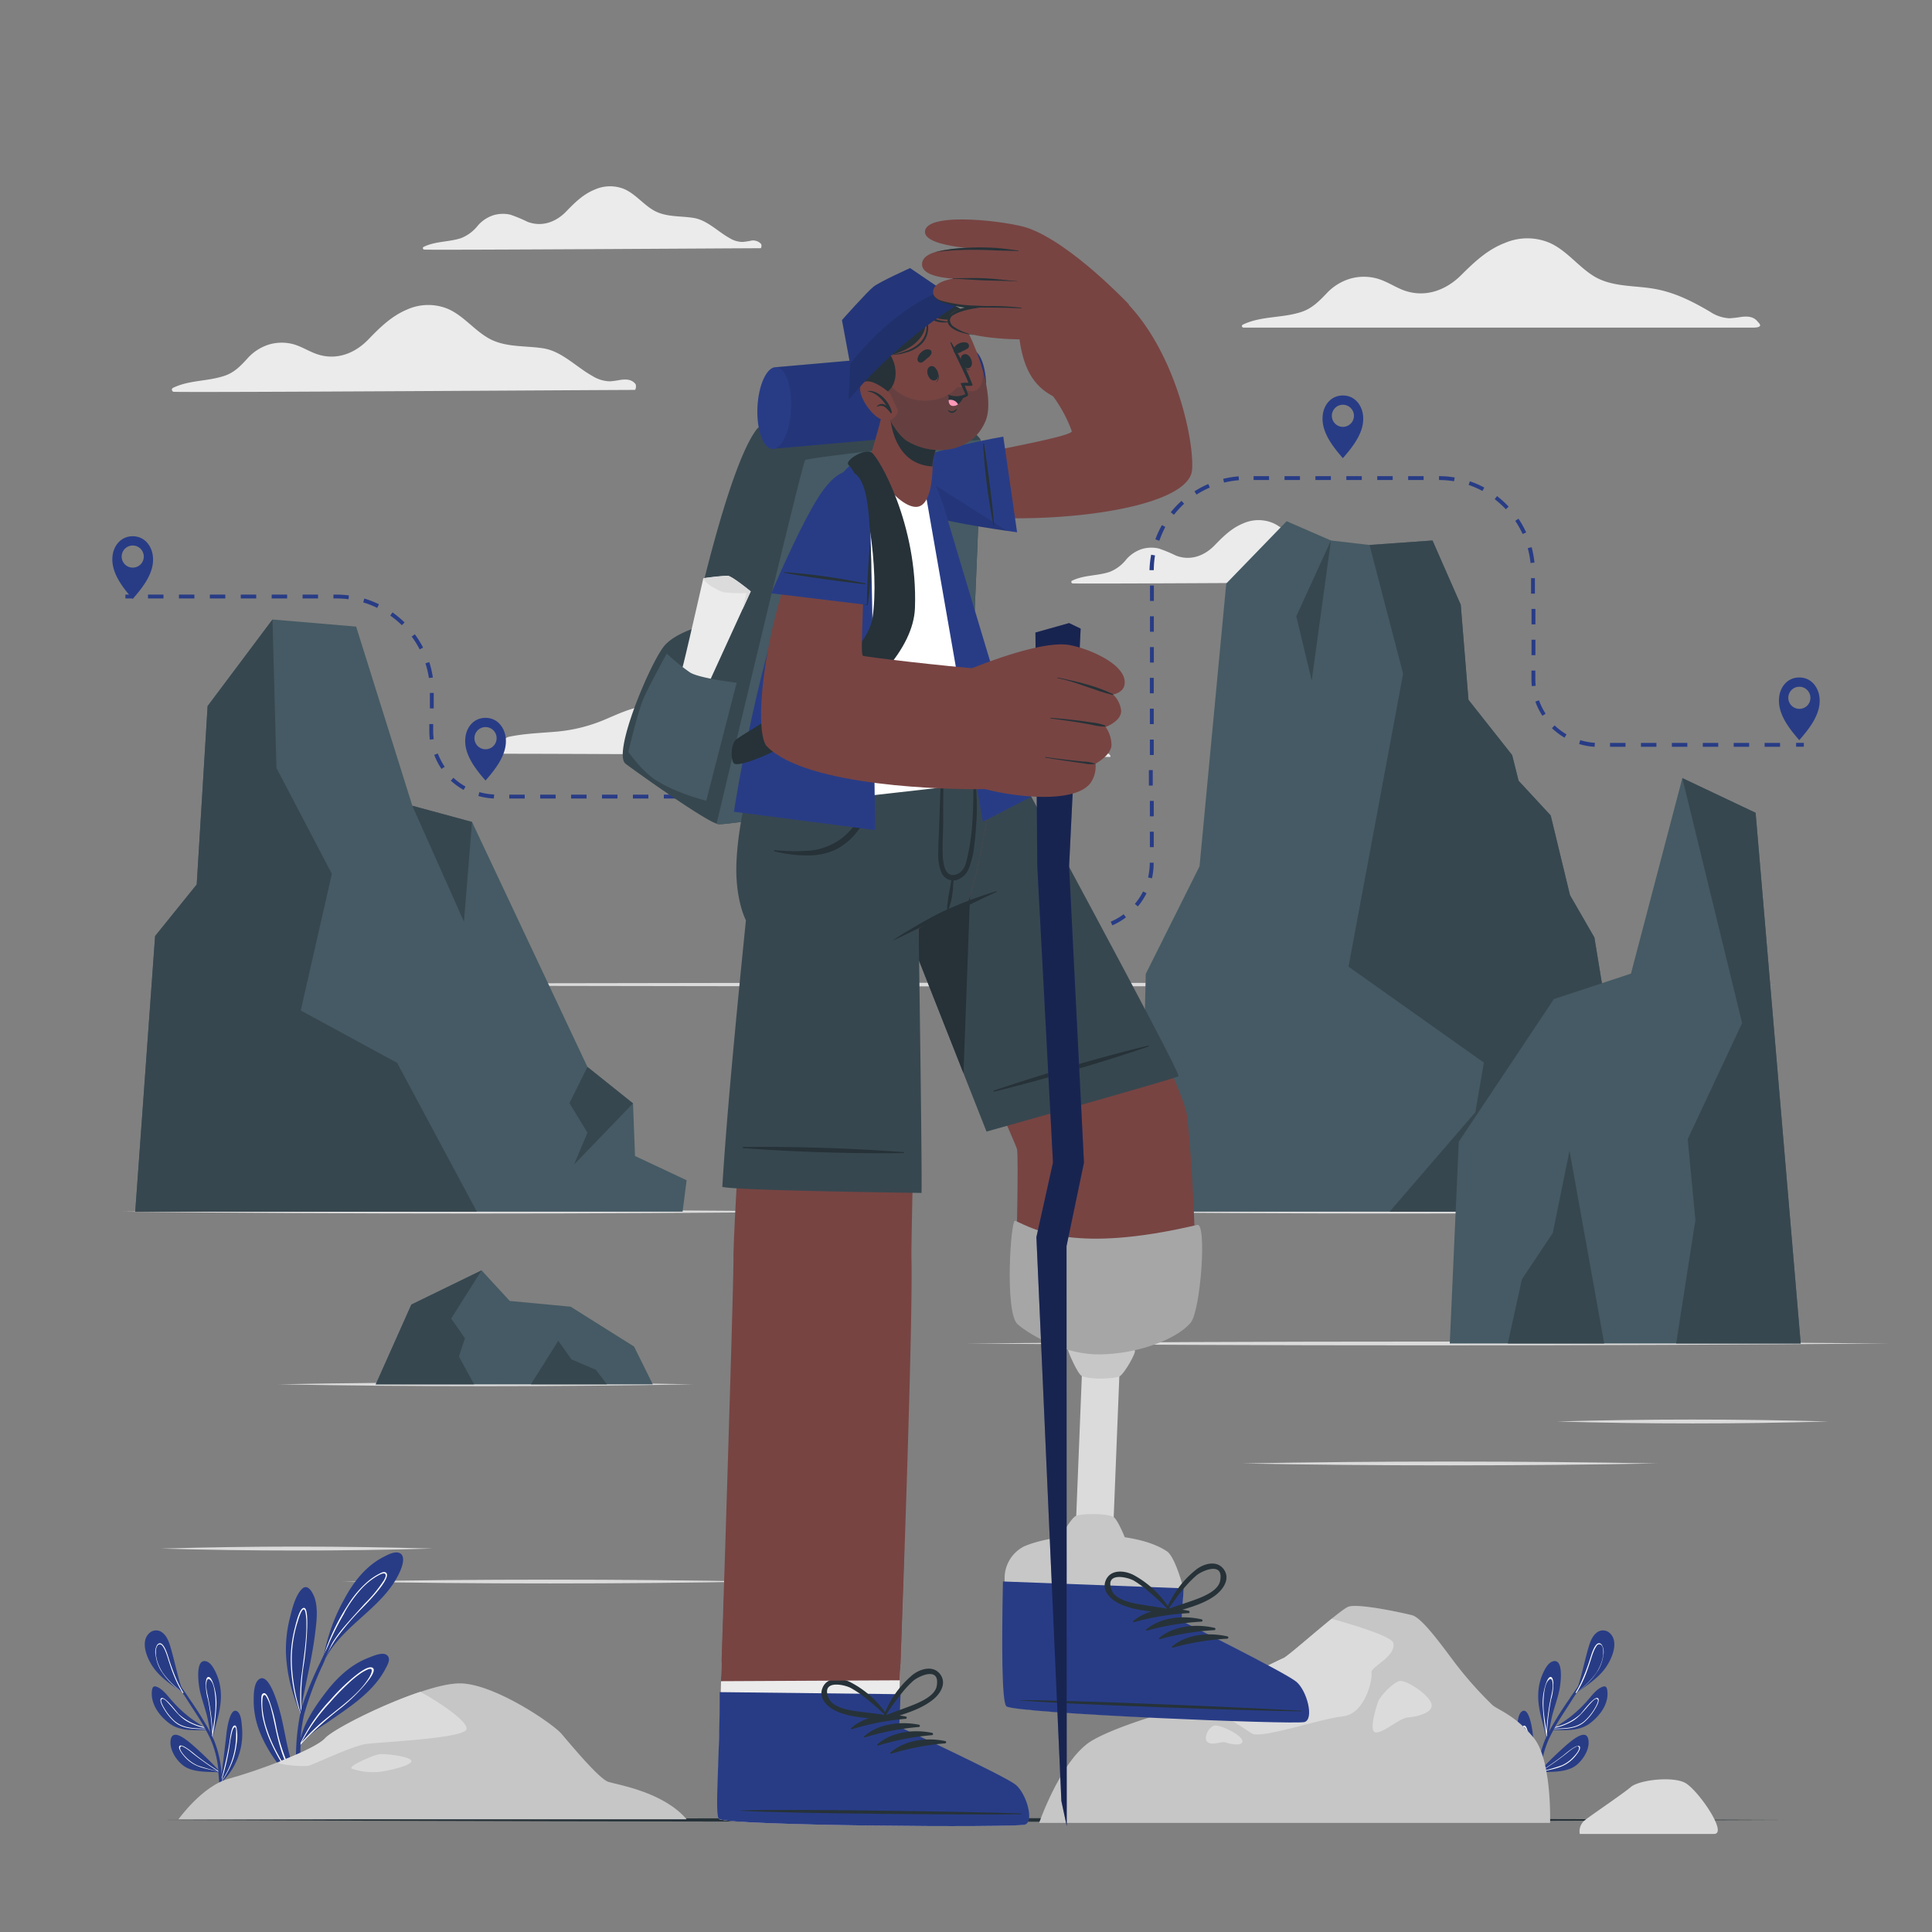 <svg xmlns="http://www.w3.org/2000/svg" viewBox="0 0 500 500"><rect x="0" y="0" width="500" height="500" fill="#808080" stroke="none"/><g id="freepik--background-complete--inject-34"><path d="M287.24,195.9c-4.78,0-123.93-.83-157.58-.83-2.36,0,.62-4.07,1.91-4.36,4.14-.9,8.45-1,12.66-1.38a41.18,41.18,0,0,0,12.06-3c3.31-1.39,6.62-3,10.2-3.57,6.94-1.09,13,2.67,19.52,4.33a14.69,14.69,0,0,0,11.82-1.62c3-1.8,5.74-4,8.89-5.56a48.76,48.76,0,0,1,38.93-1.78,45.34,45.34,0,0,1,8.52,4.36c3.18,2.08,5.91,4.75,9.1,6.81,7.06,4.56,15.78,3.08,23.48,5.7C287.17,195.11,287.65,195.9,287.24,195.9Z" style="fill:#ebebeb"></path><path d="M164.22,100.91c-6.31,0-112.54.7-119.22.49-.48,0-.74-.72-.26-1,4.21-2.08,9-1.66,13.35-3.14,2.58-.86,4.16-2.55,5.94-4.48a12.36,12.36,0,0,1,5.53-3.6,11.61,11.61,0,0,1,6-.19c2.16.51,4,1.74,6.08,2.52,5.11,1.93,10.07.1,13.71-3.68,3-3.11,6-6.05,10-7.72A13.33,13.33,0,0,1,116.06,80c3.89,1.76,6.57,5.31,10.23,7.45,4.34,2.54,9.52,1.94,14.32,2.7s8.47,4.8,12.67,7.13a9,9,0,0,0,4.58,1.41,26.36,26.36,0,0,0,2.79-.39c1.45-.18,2.82-.14,3.8,1.07C164.68,99.66,164.63,100.91,164.22,100.91Z" style="fill:#ebebeb"></path><path d="M364.63,150.63c-4.61,0-82.17.52-87,.36-.35,0-.54-.53-.19-.7,3.07-1.52,6.55-1.21,9.75-2.29a10.28,10.28,0,0,0,4.33-3.27,9.11,9.11,0,0,1,4-2.64,8.49,8.49,0,0,1,4.39-.13,36.57,36.57,0,0,1,4.45,1.84c3.72,1.41,7.34.07,10-2.69,2.2-2.27,4.35-4.41,7.34-5.64a9.72,9.72,0,0,1,7.77-.1c2.84,1.28,4.79,3.88,7.46,5.44,3.17,1.85,7,1.41,10.46,2s6.18,3.5,9.25,5.2a6.57,6.57,0,0,0,3.35,1c.68,0,1.36-.21,2-.29a2.79,2.79,0,0,1,2.77.78C365,149.72,364.93,150.63,364.63,150.63Z" style="fill:#ebebeb"></path><path d="M196.81,64.24c-4.61,0-82.17.51-87,.36-.35,0-.54-.53-.19-.7,3.07-1.52,6.56-1.22,9.75-2.29a10.44,10.44,0,0,0,4.33-3.27,9,9,0,0,1,4-2.64,8.6,8.6,0,0,1,4.39-.14,38.3,38.3,0,0,1,4.45,1.85c3.72,1.4,7.34.07,10-2.69,2.2-2.27,4.35-4.42,7.34-5.64a9.72,9.72,0,0,1,7.77-.11c2.84,1.29,4.79,3.88,7.46,5.44,3.17,1.85,7,1.42,10.46,2s6.18,3.51,9.25,5.21a6.56,6.56,0,0,0,3.35,1,19.84,19.84,0,0,0,2-.29,2.79,2.79,0,0,1,2.77.78C197.15,63.33,197.11,64.24,196.81,64.24Z" style="fill:#ebebeb"></path><path d="M453.6,84.79H321.91c-.54,0-.73-.56-.2-.81,4.72-2.22,10-1.64,14.88-3.18,2.88-.9,4.67-2.73,6.69-4.83a13.71,13.71,0,0,1,6.22-3.87,12.93,12.93,0,0,1,6.68-.07c2.38.62,4.42,2,6.68,2.94,5.62,2.25,11.16.34,15.29-3.77,3.4-3.38,6.75-6.57,11.32-8.33a14.76,14.76,0,0,1,11.8.08c4.28,2,7.16,6,11.17,8.5,4.76,2.91,10.53,2.36,15.82,3.32S438,78,442.58,80.69a9.88,9.88,0,0,0,5.05,1.68,29.45,29.45,0,0,0,3.1-.37c1.61-.17,3.13-.09,4.18,1.27C455.17,83.6,456.7,84.79,453.6,84.79Z" style="fill:#ebebeb"></path></g><g id="freepik--Floor--inject-34"><path d="M40,471c134.56-.61,285.5-.62,420.06,0-134.56.62-285.5.61-420.06,0Z" style="fill:#263238"></path></g><g id="freepik--Water--inject-34"><path d="M40,254.81c134.56-.62,285.5-.62,420.06,0-134.56.61-285.5.61-420.06,0Z" style="fill:#dbdbdb"></path><path d="M72.05,358.26c34.47-.67,72.81-.65,107.31,0-34.51.64-72.83.66-107.31,0Z" style="fill:#dbdbdb"></path><path d="M321.55,378.74c34.47-.66,72.81-.64,107.31,0-34.51.65-72.83.67-107.31,0Z" style="fill:#dbdbdb"></path><path d="M88.7,409.3c34.48-.66,72.81-.65,107.31,0-34.51.65-72.83.67-107.31,0Z" style="fill:#dbdbdb"></path><path d="M41.64,400.77c23.38-.68,46.92-.68,70.31,0-23.4.67-46.93.67-70.31,0Z" style="fill:#dbdbdb"></path><path d="M402.89,367.88c23.38-.67,46.92-.67,70.31,0-23.39.67-46.93.67-70.31,0Z" style="fill:#dbdbdb"></path><path d="M250,347.69c76.52-.65,162.37-.66,238.9,0-76.53.65-162.38.65-238.9,0Z" style="fill:#dbdbdb"></path><path d="M31.64,313.58c58-.65,123-.66,180.94,0-58,.65-123,.65-180.94,0Z" style="fill:#dbdbdb"></path><path d="M274.25,313.58c58-.65,123-.66,181,0-58,.65-123,.65-180.95,0Z" style="fill:#dbdbdb"></path></g><g id="freepik--Mountains--inject-34"><polygon points="295.1 313.58 424.26 313.58 412.63 242.63 406.31 231.66 401.32 211.04 393.01 202.06 391.34 195.41 380.04 181.11 378.04 156.51 370.73 139.88 354.43 141.04 344.45 139.88 332.98 134.89 317.35 151.02 310.44 224.2 296.52 252.05 295.1 313.58" style="fill:#455a64"></polygon><polygon points="354.43 141.04 363.13 174.35 349 250.17 384.03 275 381.81 287.86 359.64 313.58 424.26 313.58 412.63 242.63 406.31 231.66 401.32 211.04 393.01 202.06 391.34 195.41 380.04 181.11 378.04 156.51 370.73 139.88 354.43 141.04" style="fill:#37474f"></polygon><polygon points="344.45 139.88 339.47 176.13 335.48 159.5 344.45 139.88" style="fill:#37474f"></polygon><polygon points="454.35 210.35 435.39 201.37 422.09 251.97 402.14 258.56 377.53 295.48 375.2 347.69 466.02 347.69 454.35 210.35" style="fill:#455a64"></polygon><polygon points="415.16 347.69 406.19 297.81 401.86 319.09 393.88 331.06 390.22 347.69 415.16 347.69" style="fill:#37474f"></polygon><polygon points="433.79 347.69 466.02 347.69 454.35 210.35 435.39 201.37 450.86 264.77 436.78 294.81 438.77 315.76 433.79 347.69" style="fill:#37474f"></polygon><polygon points="176.65 313.58 35 313.58 40.14 242.25 50.91 228.9 53.73 182.73 70.52 160.33 92.17 162.16 106.71 208.53 122.16 212.72 152.03 276.12 163.82 285.55 164.34 299.17 177.7 305.45 176.65 313.58" style="fill:#455a64"></polygon><polygon points="123.41 313.58 102.78 275.07 77.83 261.51 85.88 226.15 71.54 198.74 70.52 160.33 53.73 182.73 50.91 228.9 40.14 242.25 35 313.58 123.41 313.58" style="fill:#37474f"></polygon><polygon points="106.71 208.53 120.07 238.53 122.16 212.72 106.71 208.53" style="fill:#37474f"></polygon><polygon points="152.03 276.12 147.38 285.48 152.03 293.14 148.56 301.39 163.82 285.55 152.03 276.12" style="fill:#37474f"></polygon><polygon points="106.46 337.62 124.63 328.77 131.93 336.69 147.68 338.17 164.1 348.49 168.94 358.26 97.25 358.26 106.46 337.62" style="fill:#455a64"></polygon><polygon points="137.4 358.26 144.48 347.01 147.9 351.81 154.2 354.51 157.08 358.26 137.4 358.26" style="fill:#37474f"></polygon><polygon points="122.7 358.26 97.25 358.26 106.46 337.62 124.63 328.77 116.76 341.25 120.33 346.34 118.76 351.06 122.7 358.26" style="fill:#37474f"></polygon></g><g id="freepik--Plants--inject-34"><path d="M53.28,447.71c-3.26.12-6.89.3-9.59-1.81C41.2,444,39,441,39.3,437.7c.1-.95.32-1.54,1.34-1.13,1.55.62,2.75,2.33,3.83,3.54A32.12,32.12,0,0,0,49,444.39c1.16.89,2.41,1.66,3.59,2.52l.44.33a1.09,1.09,0,0,1,.17.13h.1a.14.14,0,0,1,.13.07l0,.06A.17.17,0,0,1,53.28,447.71Z" style="fill:#283C86"></path><path d="M53.45,447.5c-2.87-.05-6,.08-8.26-1.87a13.57,13.57,0,0,1-2.66-3.23c-.33-.54-1.32-2.15-.91-2.79.75-1.15,4.16,3.56,4.63,4a14,14,0,0,0,6.33,3.28l.44.33a16,16,0,0,1-4.75-1.82c-2-1.22-3.16-3-4.75-4.68-.35-.37-1.39-1.59-1.78-.83-.25.5.71,2.08.91,2.41a13.59,13.59,0,0,0,2.52,3.08c2.28,2,5.36,1.92,8.25,2Z" style="fill:#fff"></path><path d="M55.08,449.7c0,.13,0,.25-.08.38h0a.09.09,0,0,1-.06.07.15.15,0,0,1-.17-.07.11.11,0,0,1,0-.08.43.43,0,0,0,0-.05l0-.11h0a.08.08,0,0,0,0,0c-.57-2.15-.8-4.4-1.41-6.55s-1.3-4.08-1.72-6.19c-.26-1.32-1.18-8,1.75-7.14,1.3.36,2.19,2.24,2.68,3.37a13.8,13.8,0,0,1,1.08,4.78C57.39,442.12,55.9,445.81,55.08,449.7Z" style="fill:#283C86"></path><path d="M56,441.42a15.56,15.56,0,0,0-.47-4.51c-.13-.51-.77-3-1.6-2.9-.53,0-.62,1.09-.67,1.44a14.51,14.51,0,0,0,.58,4.43,62,62,0,0,1,1.08,8.89c0,.18-.06.38-.08.56l-.06.47a.78.78,0,0,1,0,.16s0,.09,0,.13a.14.14,0,0,0,.17.07c0-.13,0-.25.05-.37,0,.1,0,.2,0,.3h0l.06-.31s0,0,0-.07,0-.33,0-.49A64.2,64.2,0,0,0,56,441.42Zm-1,6.72c-.08-1.75-.25-3.49-.5-5.22-.2-1.39-.46-2.77-.75-4.14a14.51,14.51,0,0,1-.38-2.36c0-.61.06-2.85,1.22-1.46.84,1,1,3.16,1.14,4.4a23.77,23.77,0,0,1-.08,4.13C55.52,445,55.26,446.59,55,448.14Z" style="fill:#fff"></path><path d="M56.84,458.65h-.12c-3-.15-7,.13-9.44-1.84-1.83-1.46-3.63-4.34-3.05-6.78.66-2.75,4.38.55,5.36,1.35a91.78,91.78,0,0,1,7.31,7.1l0,.06h0C57,458.61,56.9,458.63,56.84,458.65Z" style="fill:#283C86"></path><path d="M56.94,458.56l-.51-.32c-2-1.24-3.88-2.56-5.71-4-.46-.35-3.82-3.34-4.33-2.27-.3.65.81,2,1.16,2.41a9.3,9.3,0,0,0,2.27,2c2,1.24,4.39,1.5,6.64,2.1l.32.08,0,0h0C56.91,458.63,57,458.61,56.94,458.56Zm-5.9-1.7a9.11,9.11,0,0,1-2.57-1.74c-.5-.47-2.26-2.26-1.79-3,.24-.39.45-.18.93.05.21.11.43.24.63.37.5.33,1,.71,1.42,1.08.82.66,1.65,1.29,2.5,1.9,1.39,1,2.81,2,4.27,2.87A44.9,44.9,0,0,1,51,456.86Z" style="fill:#fff"></path><path d="M62.28,452.51a17.6,17.6,0,0,1-5.11,8.92.05.05,0,0,1-.05,0,.13.13,0,0,1-.15-.06.12.12,0,0,1,0-.17l.15-.15c.5-4.05,1-8.08,1.46-12.14.09-1,.84-7.06,2.72-6.06,1.15.61,1.23,3.11,1.33,4.23A17.83,17.83,0,0,1,62.28,452.51Z" style="fill:#283C86"></path><path d="M61.2,447.07c-.1-.33-.28-.68-.66-.45-.72.46-1,3.32-1.13,4.12-.5,3.27-1.28,6.41-2.06,9.61-.07.27-.14.54-.2.81l-.18.25a.12.12,0,0,0,.15,0s0,0,0-.08l.25-.33h0a21.31,21.31,0,0,0,3-5.75,20.5,20.5,0,0,0,.87-4A11.51,11.51,0,0,0,61.2,447.07Zm-3.82,13.76-.12.16c0-.11.08-.22.11-.33a58.92,58.92,0,0,0,1.82-7.44c.22-1.27.35-2.56.62-3.83.11-.54.37-2.07.81-2.32s.44.35.48.7a7.23,7.23,0,0,1,0,.93A20.56,20.56,0,0,1,57.38,460.83Z" style="fill:#fff"></path><path d="M57.67,470.17h-.6l0-1.57c-.07-2.12-.16-4.24-.29-6.36-.07-1.2-.15-2.4-.28-3.59,0,0,0-.08,0-.12l0-.29c0-.1,0-.21,0-.32a25.82,25.82,0,0,0-2-7.78c-.38-.82-.79-1.63-1.23-2.42l-.13-.23,0-.06-.13-.24a1.62,1.62,0,0,1-.1-.18c-1.38-2.42-3-4.74-4.46-7.08-.43-.66-.86-1.34-1.27-2l-.08-.12a.78.78,0,0,1-.1-.15c-1.88-3-3.73-5.95-5.68-8.86-.07-.11.1-.21.18-.1,1.31,1.93,2.68,3.83,4,5.74l.54.76L47,436.7c.71,1,1.4,2,2.09,3.05a88,88,0,0,1,5.49,8.88l.33.7c.07.15.15.3.21.44l.23.51a27.57,27.57,0,0,1,2,9.39c0,.22,0,.45.05.68s0,.21,0,.31a1,1,0,0,0,0,.17,1.7,1.7,0,0,0,0,.22h0v.16l0,.58q.12,3.18.18,6.35C57.62,468.81,57.64,469.49,57.67,470.17Z" style="fill:#283C86"></path><path d="M39.88,431.81c-1.64-2.19-3.73-6.72-1.32-9.08a2.57,2.57,0,0,1,3.41-.25c1.27.92,1.84,2.66,2.25,4.1,1.1,3.83,1.83,7.75,3.21,11.51,0,0,.11.32.15.4s-.1.11-.13,0l-.13-.37C44.72,436.28,41.81,434.41,39.88,431.81Z" style="fill:#283C86"></path><path d="M47.45,438.1a.25.25,0,0,0,0-.07,27.71,27.71,0,0,1-1.53-2.84,55,55,0,0,1-2.34-6.28c-.26-.83-1.44-4.86-2.88-3.25a3.61,3.61,0,0,0-.42,2.7,10.35,10.35,0,0,0,1.25,3.78,18.64,18.64,0,0,0,5.42,5.66l.29.22.06.1,0,.06,0,0a.09.09,0,0,0,.13,0A0,0,0,0,0,47.45,438.1Zm-.64-.45a21.76,21.76,0,0,1-4.59-4.6,11.6,11.6,0,0,1-1.5-3.06,10.53,10.53,0,0,1-.32-1.48,6.12,6.12,0,0,1-.06-1.13c0-.83.36-1.73.85-1.82s.81.24,1.21.94a6.18,6.18,0,0,1,.36.73,18.87,18.87,0,0,1,.68,1.91c.34,1.07.68,2.13,1.06,3.18.26.71.54,1.42.84,2.11a28.57,28.57,0,0,0,1.79,3.48Z" style="fill:#fff"></path><path d="M402,447.71c3.26.12,6.9.3,9.6-1.81,2.49-1.95,4.72-4.86,4.39-8.2-.1-.95-.32-1.54-1.34-1.13-1.55.62-2.75,2.33-3.83,3.54a32.67,32.67,0,0,1-4.52,4.28c-1.16.89-2.41,1.66-3.59,2.52l-.45.33-.17.13H402a.14.14,0,0,0-.13.07l0,.06A.17.17,0,0,0,402,447.71Z" style="fill:#283C86"></path><path d="M401.81,447.5c2.87-.05,6,.08,8.25-1.87a13.33,13.33,0,0,0,2.66-3.23c.34-.54,1.33-2.15.92-2.79-.75-1.15-4.16,3.56-4.63,4a14,14,0,0,1-6.33,3.28l-.45.33a15.91,15.91,0,0,0,4.76-1.82c2-1.22,3.16-3,4.75-4.68.35-.37,1.38-1.59,1.77-.83.26.5-.7,2.08-.9,2.41a13.59,13.59,0,0,1-2.52,3.08c-2.28,2-5.36,1.92-8.25,2Z" style="fill:#fff"></path><path d="M400.18,449.7c0,.13.05.25.07.38h0a.09.09,0,0,0,.06.07.15.15,0,0,0,.17-.07.11.11,0,0,0,0-.08l0-.05,0-.11h0s0,0,0,0c.58-2.15.81-4.4,1.42-6.55s1.3-4.08,1.72-6.19c.26-1.32,1.18-8-1.75-7.14-1.3.36-2.19,2.24-2.68,3.37a13.8,13.8,0,0,0-1.08,4.78C397.87,442.12,399.35,445.81,400.18,449.7Z" style="fill:#283C86"></path><path d="M400.19,449.21c0,.16,0,.32,0,.49s0,.05,0,.07l.06.31h0c0-.1,0-.2,0-.3,0,.12,0,.24.05.37a.15.15,0,0,0,.17-.07s0-.09,0-.13l0-.16c0-.15,0-.31-.06-.47s-.05-.38-.07-.56a62,62,0,0,1,1.07-8.89,14.22,14.22,0,0,0,.59-4.43c-.05-.35-.14-1.4-.68-1.44-.82-.06-1.46,2.39-1.59,2.9a15.56,15.56,0,0,0-.47,4.51A64.2,64.2,0,0,0,400.19,449.21Zm-.61-5.72a21.94,21.94,0,0,1-.08-4.13c.1-1.24.3-3.39,1.14-4.4,1.15-1.39,1.24.85,1.21,1.46a13.48,13.48,0,0,1-.37,2.36c-.29,1.37-.56,2.75-.75,4.14-.25,1.73-.42,3.47-.5,5.22C400,446.59,399.74,445,399.58,443.49Z" style="fill:#fff"></path><path d="M398.42,458.65h.12c3-.15,6.95.13,9.43-1.84,1.83-1.46,3.63-4.34,3.06-6.78-.66-2.75-4.38.55-5.37,1.35a92.92,92.92,0,0,0-7.3,7.1l0,.06h0C398.29,458.61,398.35,458.63,398.42,458.65Z" style="fill:#283C86"></path><path d="M398.42,458.65h0l.06,0,.32-.08c2.25-.6,4.66-.86,6.64-2.1a9.3,9.3,0,0,0,2.27-2c.35-.45,1.46-1.76,1.15-2.41-.5-1.07-3.86,1.92-4.32,2.27-1.84,1.41-3.75,2.73-5.71,4l-.51.32C398.29,458.61,398.35,458.63,398.42,458.65Zm.41-.25c1.46-.91,2.88-1.86,4.27-2.87.85-.61,1.68-1.24,2.49-1.9.47-.37.93-.75,1.43-1.08a6.5,6.5,0,0,1,.63-.37c.48-.23.68-.44.93-.05.47.73-1.29,2.52-1.79,3a9.16,9.16,0,0,1-2.58,1.74A44.22,44.22,0,0,1,398.83,458.4Z" style="fill:#fff"></path><path d="M393,452.51a17.58,17.58,0,0,0,5.1,8.92l.06,0a.13.13,0,0,0,.15-.06.12.12,0,0,0,0-.17l-.15-.15c-.5-4.05-1-8.08-1.46-12.14-.1-1-.85-7.06-2.72-6.06-1.16.61-1.23,3.11-1.33,4.23A17.52,17.52,0,0,0,393,452.51Z" style="fill:#283C86"></path><path d="M394.05,451.29a19.8,19.8,0,0,0,.87,4,21,21,0,0,0,2.95,5.75h0l.25.33s0,.06,0,.08a.12.12,0,0,0,.15,0l-.18-.25c-.07-.27-.13-.54-.2-.81-.79-3.2-1.56-6.34-2.06-9.61-.12-.8-.41-3.66-1.14-4.12-.38-.23-.55.12-.65.45A11.51,11.51,0,0,0,394.05,451.29Zm.07-2.59c0-.24,0-.69,0-.93s.05-.94.48-.7.71,1.78.82,2.32c.26,1.27.4,2.56.62,3.83a58.92,58.92,0,0,0,1.82,7.44c0,.11.07.22.1.33l-.11-.16A20.56,20.56,0,0,1,394.12,448.7Z" style="fill:#fff"></path><path d="M397.59,470.17h.6l0-1.57q.11-3.18.28-6.36c.07-1.2.16-2.4.29-3.59,0,0,0-.08,0-.12l0-.29c0-.1,0-.21,0-.32a25.82,25.82,0,0,1,2.05-7.78c.38-.82.79-1.63,1.23-2.42l.12-.23,0-.06.13-.24a1.62,1.62,0,0,0,.1-.18c1.38-2.42,3-4.74,4.45-7.08.43-.66.86-1.34,1.28-2l.08-.12.09-.15c1.88-3,3.73-5.95,5.68-8.86.08-.11-.1-.21-.17-.1-1.32,1.93-2.68,3.83-4,5.74-.19.25-.36.51-.55.76-.35.51-.71,1-1.06,1.51-.71,1-1.41,2-2.09,3.05a86.19,86.19,0,0,0-5.49,8.88c-.11.23-.22.47-.34.7l-.2.44-.23.51a27.82,27.82,0,0,0-2,9.39c0,.22,0,.45,0,.68s0,.21,0,.31a1,1,0,0,1,0,.17,1.7,1.7,0,0,1,0,.22h0v.16l0,.58q-.12,3.18-.18,6.35C397.64,468.81,397.61,469.49,397.59,470.17Z" style="fill:#283C86"></path><path d="M415.38,431.81c1.63-2.19,3.73-6.72,1.32-9.08a2.57,2.57,0,0,0-3.41-.25c-1.27.92-1.84,2.66-2.25,4.1-1.1,3.83-1.83,7.75-3.21,11.51,0,0-.12.32-.15.4s.1.11.13,0l.13-.37C410.54,436.28,413.45,434.41,415.38,431.81Z" style="fill:#283C86"></path><path d="M407.8,438.16a.08.08,0,0,0,.12,0s0,0,0,0l0-.06.06-.1.29-.22a18.64,18.64,0,0,0,5.42-5.66,10.35,10.35,0,0,0,1.25-3.78,3.61,3.61,0,0,0-.43-2.7c-1.44-1.61-2.61,2.42-2.87,3.25a55,55,0,0,1-2.35,6.28,25.81,25.81,0,0,1-1.52,2.84.25.25,0,0,0,0,.07A0,0,0,0,0,407.8,438.16Zm.33-.25a30.06,30.06,0,0,0,1.79-3.48c.3-.69.58-1.4.83-2.11.39-1.05.73-2.11,1.07-3.18a18.87,18.87,0,0,1,.68-1.91,5,5,0,0,1,.36-.73c.4-.7.6-1.05,1.2-.94s.84,1,.86,1.82a6.12,6.12,0,0,1-.06,1.13,9.31,9.31,0,0,1-.33,1.48,11.58,11.58,0,0,1-1.49,3.06,21.57,21.57,0,0,1-4.6,4.6Z" style="fill:#fff"></path><path d="M81.53,422.89c-.4,3.2-1,6.36-1.65,9.5-.37,1.79-.75,3.57-1.11,5.36-.4,2-1,4-.45,6h0a1.37,1.37,0,0,1,0,.28l0,0a.24.24,0,0,1-.42-.07l0-.14,0,0a7.69,7.69,0,0,1-.69-1.65,43.39,43.39,0,0,1-1.59-4.62A40,40,0,0,1,74,427.67,33.54,33.54,0,0,1,75,418.8c.57-2.31,1.38-5.77,3.1-7.54,1.57-1.61,2.87,1,3.33,2.26C82.39,416.47,81.9,419.87,81.53,422.89Z" style="fill:#283C86"></path><path d="M78.67,416.12c-1.16,0-2,3.76-2.42,5.38a32.82,32.82,0,0,0-1,7.83,42.21,42.21,0,0,0,2.41,13.91c.06.18.12.36.19.54l0,.05,0,.12a.25.25,0,0,0,.42.08c-.07-.4-.13-.78-.18-1.17s-.08-.71-.1-1.06a55.58,55.58,0,0,1,.71-11.51C79.32,425.84,80.21,416.13,78.67,416.12Zm-.84,26.43c.06.52.14,1,.24,1.54-.12-.37-.24-.74-.35-1.12a46.45,46.45,0,0,1-2.19-12.27A32.24,32.24,0,0,1,76.94,420c.17-.5,1-3.65,1.73-3.49.51.11.62,2.94.63,3,0,.57,0,1.14,0,1.71,0,1.17-.09,2.34-.19,3.5-.22,2.53-.59,5.05-.89,7.57A43.9,43.9,0,0,0,77.83,442.55Z" style="fill:#fff"></path><path d="M99.85,431.71c-2.13,4.17-5.73,7.36-9.45,10.09-2,1.47-4.05,2.84-6.07,4.25a32.81,32.81,0,0,0-5.25,4,2.09,2.09,0,0,0-.2.22,8.68,8.68,0,0,0-1.09,1.5.12.12,0,0,1-.1.06,1.07,1.07,0,0,1-.07.19s-.09,0-.08,0,0-.14,0-.21h0a.15.15,0,0,1,0-.16.43.43,0,0,1,0-.07l0-.2c.61-4.88,4-9.8,6.89-13.55s6.44-7.07,10.89-8.78c1.12-.43,3.66-1.62,4.8-.71S100.31,430.83,99.85,431.71Z" style="fill:#283C86"></path><path d="M96.55,431.73c-1-1-4,1.49-4.75,2.07a50.22,50.22,0,0,0-6.18,6,44.36,44.36,0,0,0-7.9,11.42h0a1.13,1.13,0,0,1-.1.13,1.77,1.77,0,0,0,0,.21.16.16,0,0,0,0,.07.12.12,0,0,0,0,.16c.05-.06.09-.12.14-.17.38-.46.77-.91,1.17-1.34l.2-.22a97.09,97.09,0,0,1,9.24-8.16,45.82,45.82,0,0,0,6.16-6C94.94,435.38,97.41,432.58,96.55,431.73ZM95.62,434c-2.52,4.18-6.89,7.24-10.6,10.28a51.13,51.13,0,0,0-7,6.68,47.39,47.39,0,0,1,7.3-10.27,62.85,62.85,0,0,1,5-5.17,26.51,26.51,0,0,1,3-2.44,10.2,10.2,0,0,1,2.06-1.11C96.83,431.51,96.05,433.24,95.62,434Z" style="fill:#fff"></path><path d="M77.11,461.73a.25.25,0,0,1-.21.13l0,.07a.07.07,0,0,1,0,.1.07.07,0,0,1-.11,0c-4-4-7.75-8.9-9.72-14.22a22.09,22.09,0,0,1-1.41-7c0-1.64-.13-4.94,1.27-6.13,2.83-2.4,5.4,7.78,5.78,9.32.7,2.8,1.16,5.65,1.81,8.46.7,3.08,1.63,6.1,2.56,9.12A.18.18,0,0,1,77.11,461.73Z" style="fill:#283C86"></path><path d="M77.11,461.73c-.15-.26-.3-.52-.44-.78a47.57,47.57,0,0,1-5.09-13.69,43.36,43.36,0,0,0-1.87-7.12c-.23-.57-.94-2.74-1.87-1.64-.48.57-.08,4.68.11,5.74a30.53,30.53,0,0,0,2.29,7,49.46,49.46,0,0,0,6.47,10.51c.08.1.15.2.23.29a.08.08,0,0,0,0-.11s0,0,0-.07A.24.24,0,0,0,77.11,461.73ZM71.38,453a35.33,35.33,0,0,1-2.71-6.8,24.83,24.83,0,0,1-.59-2.85,16,16,0,0,1-.2-2.28c0-1.86.17-2.34.48-2.4s.46.16,1,1.27a12.11,12.11,0,0,1,.79,2.26c.29,1.1.54,2.2.78,3.32.48,2.21.93,4.44,1.58,6.62a36.6,36.6,0,0,0,3.92,8.9A57.54,57.54,0,0,1,71.38,453Z" style="fill:#fff"></path><path d="M89.78,452a14,14,0,0,1-2.59,5.38c-2.34,3.24-5.34,5.93-7.9,9-.38.46-.76.92-1.12,1.4,0,.05-.33.73-.33.67s0-.27.13-.7h0c.41-2.14,1.75-8.61,3.43-11.92a29.15,29.15,0,0,1,3.74-5.86c.73-.82,2.43-2.59,3.72-2.21S90,450.94,89.78,452Z" style="fill:#283C86"></path><path d="M87.69,450.66c-1.37-.86-4.9,5.46-5.38,6.27a40.16,40.16,0,0,0-4,9.64c-.11.37-.21.75-.31,1.14s-.13.69-.13.7.3-.61.33-.67.13-.17.19-.25c.3-.39.62-.78.93-1.15,1.53-2.3,3.11-4.57,4.6-6.91a36,36,0,0,0,2.85-5.25C86.92,453.77,88.29,451,87.69,450.66Zm-.39,1.77c-2,5.5-5.93,9.83-9,14.71l-.15.23c0-.14.08-.29.13-.43a46.33,46.33,0,0,1,3.22-8,42.3,42.3,0,0,1,2.72-4.52,21.48,21.48,0,0,1,1.69-2.35c.28-.31,1.09-1.14,1.36-1S87.43,452.07,87.3,452.43Z" style="fill:#fff"></path><path d="M103.55,406.62c-4.07,9.36-14.77,13.73-19.4,22.75l0,.05c-.14.27-.27.55-.4.84a.19.19,0,0,1-.31.05.13.13,0,0,1,0-.16,1.24,1.24,0,0,1,.1-.2,48.67,48.67,0,0,1,5.72-16.39c2.34-4.32,5.55-8.36,10-10.63,1.09-.56,3.23-1.75,4.45-.82S104.05,405.47,103.55,406.62Z" style="fill:#283C86"></path><path d="M99.88,407c-.52-.39-1.3.08-1.75.31A15.49,15.49,0,0,0,95,409.45a25.89,25.89,0,0,0-4.93,5.86,53.57,53.57,0,0,0-5.81,11.78c-.31,1-.59,1.9-.81,2.86,0,.12,0,.24-.08.35a.19.19,0,0,0,.31,0c.12-.28.25-.54.39-.82,0,0,0,0,0-.07A31.09,31.09,0,0,1,87.05,424a73.8,73.8,0,0,1,6.1-7.23C94,415.88,101.68,408.34,99.88,407Zm-.65,2.16a35.18,35.18,0,0,1-4.83,5.86c-1.7,1.9-3.41,3.76-5.07,5.68a34.94,34.94,0,0,0-3.56,4.87,27.35,27.35,0,0,0-2.24,4.5,41,41,0,0,1,1.6-4.68s0,0,0-.05a69.84,69.84,0,0,1,4-7.88s0-.06,0-.09a32.17,32.17,0,0,1,4.51-6.3,18.57,18.57,0,0,1,3.21-2.72c1.34-.87,2.51-1.44,2.85-1S99.6,408.55,99.23,409.19Z" style="fill:#fff"></path><path d="M89.32,417.6c-1.23,2.64-2.4,5.31-3.55,8-.55,1.26-1.09,2.52-1.63,3.77,0,0,0,.05,0,.07l-.59,1.37a83.72,83.72,0,0,0-4.78,12.66,37.43,37.43,0,0,0-1,7c0,.24,0,.49,0,.73h0c0,.13,0,.27,0,.4v.22c-.08,2.05,0,4.12,0,6.12,0,2.79.29,5.57.56,8.33a1.1,1.1,0,0,0,0,.25l0,.37a1.36,1.36,0,0,0,0,.2l0,.35c.09.89.17,1.78.24,2.68h-.85a56.71,56.71,0,0,1-1-8.25,1,1,0,0,1,0-.17c0-.26,0-.54,0-.8s0-.66,0-1c0-.8-.05-1.59-.06-2.38a58.58,58.58,0,0,1,1-13.8l.09-.37a.9.9,0,0,1,0-.16l.06-.27.11-.42c.07-.25.14-.5.22-.75l.06-.22a91.13,91.13,0,0,1,4.71-11.36c.31-.68.63-1.35.94-2l.54-1.12.83-1.67s0,0,0-.05c1.3-2.63,2.66-5.24,4-7.88C89.17,417.38,89.38,417.47,89.32,417.6Z" style="fill:#283C86"></path></g><g id="freepik--Rocks--inject-34"><path d="M268.94,471.76H401.16s.49-16.12-4.18-21.93-9.18-7.26-10.7-8.52a96.92,96.92,0,0,1-10-11.3c-3.41-4.54-8.33-11.36-10.86-12s-14.14-3.17-16.54-2.16-15.38,12.78-16.77,13.29-26.42,13.15-28.7,13.64-15.25,4.31-21,7.81C274.62,455.39,268.94,471.76,268.94,471.76Z" style="fill:#dbdbdb"></path><path d="M268.94,471.76H401.16s.49-16.12-4.18-21.93-9.18-7.26-10.7-8.52a96.92,96.92,0,0,1-10-11.3c-3.41-4.54-8.33-11.36-10.86-12s-14.14-3.17-16.54-2.16-15.38,12.78-16.77,13.29-26.42,13.15-28.7,13.64-15.25,4.31-21,7.81C274.62,455.39,268.94,471.76,268.94,471.76Z" style="opacity:0.1"></path><path d="M307.88,440.88c5.8.33,14.4,6.76,16.11,7.75,2.5,1.45,17.55-3.8,23.49-4.43s7.82-9.85,7.46-11.33,6.49-4.14,5.64-7.7c-.5-2.08-15.95-6.23-15.95-6.23-4.74,3.83-11.53,9.85-12.52,10.21S315.76,437.22,307.88,440.88Z" style="fill:#dbdbdb"></path><path d="M370.52,441.33c-.11-2.45-6.63-6.68-8.33-6.29s-5,3.9-5.5,5.27-2.65,8-.56,8.05,6.06-3.75,8.24-3.89S370.62,443.35,370.52,441.33Z" style="fill:#dbdbdb"></path><path d="M321.53,450.8c.41-1.53-5.64-4.51-7.21-4.23s-3.09,3.51-1.7,4.36,3.43-.35,4.49,0S321.21,452,321.53,450.8Z" style="fill:#dbdbdb"></path><path d="M177.7,470.83H46.19s6.17-8.64,13-10.49,22.21-7.4,25-10.49,26.22-14.5,35.17-14.19,23.75,10.49,25.91,13,9.72,11.72,12.18,12.49S171.62,463.73,177.7,470.83Z" style="fill:#dbdbdb"></path><path d="M177.7,470.83H46.19s6.17-8.64,13-10.49,22.21-7.4,25-10.49,26.22-14.5,35.17-14.19,23.75,10.49,25.91,13,9.72,11.72,12.18,12.49S171.62,463.73,177.7,470.83Z" style="opacity:0.1"></path><path d="M72.05,456.36a30.83,30.83,0,0,0,7.59.67c1.06-.12,11.37-5.18,15.16-5.69s24.34-1.39,25.84-3.65c1.13-1.7-6.71-7.06-11.87-9.85-10.23,3.41-22.65,9.81-24.63,12-1.43,1.58-6.2,3.82-11.43,5.87Z" style="fill:#dbdbdb"></path><path d="M106.48,455.76c0-1.14-6.82-2-8.4-1.75s-8.34,3.18-7,3.74a17.84,17.84,0,0,0,6.63.85C99.91,458.43,106.47,457,106.48,455.76Z" style="fill:#dbdbdb"></path><path d="M408.84,474.62h34.75c3.74,0-4.27-11.57-7.55-13.26s-11.83-.73-14,1.13-11,7.78-12.11,8.77A3.73,3.73,0,0,0,408.84,474.62Z" style="fill:#dbdbdb"></path></g><g id="freepik--Route--inject-34"><path d="M39.57,144c-.26-2.61-2.07-5.22-5.23-5.22s-5,2.61-5.23,5.22c-.39,4,2.32,7.7,5.23,11C37.25,151.7,40,148,39.57,144Zm-5.23,2.9A2.86,2.86,0,1,1,37.21,144,2.85,2.85,0,0,1,34.34,146.9Z" style="fill:#283C86"></path><path d="M269.26,224.63c-.27-2.61-2.07-5.22-5.24-5.22s-5,2.61-5.22,5.22c-.4,4,2.32,7.7,5.22,11C266.93,232.33,269.66,228.67,269.26,224.63ZM264,227.54a2.87,2.87,0,1,1,2.88-2.87A2.86,2.86,0,0,1,264,227.54Z" style="fill:#283C86"></path><path d="M352.76,107.57c-.26-2.62-2.06-5.22-5.23-5.22s-5,2.6-5.22,5.22c-.4,4,2.32,7.69,5.22,11C350.44,115.26,353.17,111.6,352.76,107.57Zm-5.23,2.9a2.86,2.86,0,1,1,2.87-2.87A2.86,2.86,0,0,1,347.53,110.47Z" style="fill:#283C86"></path><path d="M130.89,191c-.27-2.62-2.07-5.22-5.24-5.22s-5,2.6-5.22,5.22c-.4,4,2.32,7.69,5.22,11C128.56,198.69,131.29,195,130.89,191Zm-4.66,2.85a2.87,2.87,0,1,1,2.24-2.25A2.86,2.86,0,0,1,126.23,193.85Z" style="fill:#283C86"></path><path d="M470.89,180.55c-.27-2.62-2.07-5.22-5.24-5.22s-5,2.6-5.22,5.22c-.4,4,2.32,7.69,5.22,11C468.56,188.24,471.29,184.58,470.89,180.55Zm-5.24,2.9a2.86,2.86,0,1,1,2.88-2.86A2.84,2.84,0,0,1,465.65,183.45Z" style="fill:#283C86"></path><rect x="32.45" y="153.88" width="2" height="1" style="fill:#283C86"></rect><path d="M281,240.87H280v-1H281a16.84,16.84,0,0,0,2.84-.24l.17,1A17.82,17.82,0,0,1,281,240.87Zm-5,0h-4v-1h4Zm-8,0h-4v-1h4Zm-8,0h-4v-1h4Zm-8,0h-4v-1h4Zm-8,0a17.94,17.94,0,0,1-4.07-.45l.23-1a16.3,16.3,0,0,0,3.76.43Zm43.85-1.42-.39-.92a16.54,16.54,0,0,0,3.34-1.92l.6.8A17.39,17.39,0,0,1,287.94,239.45ZM236.17,239a17.52,17.52,0,0,1-3.42-2.24l.64-.77a16.82,16.82,0,0,0,3.23,2.12Zm58.3-4.43-.77-.64a16.8,16.8,0,0,0,2.13-3.22l.89.45A17.21,17.21,0,0,1,294.47,234.6Zm-64.54-.78a17.28,17.28,0,0,1-2.05-3.53l.91-.4a17,17,0,0,0,1.94,3.33Zm68.19-6.48-1-.23a16.76,16.76,0,0,0,.44-3.82h1A17.74,17.74,0,0,1,298.12,227.34Zm-71.42-1a17.35,17.35,0,0,1-.27-3.07c0-.32,0-.64,0-.95l1-.06c0,.34,0,.67,0,1a17.46,17.46,0,0,0,.25,2.9Zm71.89-7.07h-1v-4h1Zm-72.85-.75a16.92,16.92,0,0,0-1.53-3.55l.86-.5a17.39,17.39,0,0,1,1.63,3.76Zm-3.84-6.64a17,17,0,0,0-3-2.47l.54-.84a17.19,17.19,0,0,1,3.14,2.63Zm76.69-.58h-1v-4h1Zm-83.11-3.62a16.63,16.63,0,0,0-3.75-.88l.11-1a17,17,0,0,1,4,.93Zm-7.68-1h-4v-1h4Zm-8,0h-4v-1h4Zm-8,0h-4v-1h4Zm-8,0h-4v-1h4Zm-8,0h-4v-1h4Zm-8,0h-4v-1h4Zm-8,0h-4v-1h4Zm-8,0h-4v-1h4Zm-8,0h-4v-1h4Zm-8,0h-4v-1h4Zm-8,0a17.74,17.74,0,0,1-4-.65l.27-1a16.37,16.37,0,0,0,3.81.61Zm-7.82-2.22a17.68,17.68,0,0,1-3.31-2.4l.68-.74a16.48,16.48,0,0,0,3.12,2.27Zm178.35-1.13h-1v-4h1ZM114.26,199a17.44,17.44,0,0,1-1.88-3.64l.93-.35a17.18,17.18,0,0,0,1.78,3.43Zm184.33-3.6h-1v-4h1Zm162.09-2.13h-4v-1h4Zm-8,0h-4v-1h4Zm-8,0h-4v-1h4Zm-8,0h-4v-1h4Zm-8,0h-4v-1h4Zm-8,0h-4v-1h4Zm-8,0a17.14,17.14,0,0,1-4-.72l.29-1a16.23,16.23,0,0,0,3.79.69Zm-301.43-1.84a18.29,18.29,0,0,1-.14-2.23v-1.81h1v1.81a16.22,16.22,0,0,0,.14,2.1Zm293.66-.52a17.83,17.83,0,0,1-3.27-2.46l.69-.72a16.58,16.58,0,0,0,3.08,2.32ZM298.59,187.4h-1v-4h1Zm100.58-2.16a17.43,17.43,0,0,1-1.82-3.67l.94-.33A16.87,16.87,0,0,0,400,184.7Zm-286.92-1.9h-1v-4h1Zm186.34-3.91h-1v-4h1Zm97.85-1.85a17.46,17.46,0,0,1-.1-1.91v-2.13h1v2.13a17.93,17.93,0,0,0,.09,1.8ZM111,175.46a24.7,24.7,0,0,0-.9-3.8l1-.31a26.8,26.8,0,0,1,.93,4Zm187.61-4h-1v-4h1Zm98.75-1.9h-1v-4h1Zm-288.75-1.5a23.13,23.13,0,0,0-2.06-3.31l.81-.6a26.08,26.08,0,0,1,2.14,3.45Zm190-4.57h-1v-4h1ZM104,161.8a24.62,24.62,0,0,0-3-2.49l.58-.82a25.75,25.75,0,0,1,3.12,2.6Zm293.36-.21h-1v-4h1ZM97.62,157.32A24,24,0,0,0,94,155.9l.29-1a26,26,0,0,1,3.78,1.48Zm201-1.8h-1v-4h1Zm-208.41-.44a25.82,25.82,0,0,0-3.17-.2h-.75v-1H87a25.72,25.72,0,0,1,3.29.21Zm-7.9-.2h-4v-1h4Zm-8,0h-4v-1h4Zm-8,0h-4v-1h4Zm-8,0h-4v-1h4Zm-8,0h-4v-1h4Zm-8,0h-4v-1h4Zm354.92-1.26h-1v-4h1Zm-98.74-6.06-1,0a24.71,24.71,0,0,1,.43-4l1,.18A24,24,0,0,0,298.6,147.56Zm97.61-1.86a23.72,23.72,0,0,0-.72-3.83l1-.27a25.84,25.84,0,0,1,.74,4Zm-96.16-5.78-.94-.34a25.18,25.18,0,0,1,1.71-3.69l.87.49A25.18,25.18,0,0,0,300.05,139.92Zm94.12-1.72a25.74,25.74,0,0,0-1.91-3.4l.83-.56a25.7,25.7,0,0,1,2,3.55Zm-90.29-5-.78-.63a25.05,25.05,0,0,1,2.79-2.95l.67.75A23.13,23.13,0,0,0,303.88,133.16Zm85.95-1.4a24,24,0,0,0-2.9-2.62l.61-.79a25.15,25.15,0,0,1,3,2.72ZM309.66,128l-.54-.84a24.64,24.64,0,0,1,3.59-1.9l.39.92A23.55,23.55,0,0,0,309.66,128Zm74-.94a24.7,24.7,0,0,0-3.58-1.56l.32-.94a24.17,24.17,0,0,1,3.73,1.62Zm-66.86-2.13-.24-1a24.47,24.47,0,0,1,4-.65l.08,1A24.73,24.73,0,0,0,316.8,124.89Zm59.5-.38a23.9,23.9,0,0,0-3.88-.32v-1a23.81,23.81,0,0,1,4.05.34Zm-7.87-.32h-4v-1h4Zm-8,0h-4v-1h4Zm-8,0h-4v-1h4Zm-8,0h-4v-1h4Zm-8,0h-4v-1h4Zm-8,0h-4v-1h4Z" style="fill:#283C86"></path><rect x="464.83" y="192.25" width="2" height="1" style="fill:#283C86"></rect></g><g id="freepik--Character--inject-34"><path d="M249.88,202.62c-.61,1-61,11.15-64,10.67a2.3,2.3,0,0,1-.42-.12c-3.78-1.24-22.18-14.41-23.58-15.53-3.45-2.77,6.53-26.43,10.11-30.57,2.39-2.76,7.26-4.32,7.26-4.32s9.1-42.28,16.72-51.83c1.92-2.4,39.45-7.83,46.55-5.59,3,1,10.91,7.26,11.26,8.52h0C254.23,115.71,250.49,201.6,249.88,202.62Z" style="fill:#37474f"></path><path d="M249.88,202.62c-.61,1-61,11.15-64,10.67a2.3,2.3,0,0,1-.42-.12c3.89-16.43,22.21-93.55,22.93-94.12s36.7-4.75,45.39-5.19C254.23,115.71,250.49,201.6,249.88,202.62Z" style="fill:#455a64"></path><path d="M255.19,101.29c-.27,5.49-2.17,9.91-4.41,10.34v.05l-50.89,4.48,1-21.14,49.68-4.37a1.87,1.87,0,0,1,.77-.13,1.18,1.18,0,0,1,.27,0h.18v0C253.93,91.24,255.43,95.82,255.19,101.29Z" style="fill:#283C86"></path><path d="M255.19,101.29c-.27,5.49-2.17,9.91-4.41,10.34v.05l-50.89,4.48,1-21.14,49.68-4.37a1.87,1.87,0,0,1,.77-.13,1.18,1.18,0,0,1,.27,0h.18v0C253.93,91.24,255.43,95.82,255.19,101.29Z" style="opacity:0.1"></path><ellipse cx="200.37" cy="105.59" rx="10.59" ry="4.36" transform="translate(85.71 300.91) rotate(-87.37)" style="fill:#283C86"></ellipse><path d="M167.85,192.29s.77,4.13,3.65,5.47a12.53,12.53,0,0,0,6.2.9l5.78-22,10.8-23.61s-4.82-3.94-6-4.05a55,55,0,0,0-6.26.65s-5.1,22.42-5.38,23S167.85,192.29,167.85,192.29Z" style="fill:#ebebeb"></path><path d="M182,149.65c.44,1.46,4.1,3.29,5.27,3.62a40.09,40.09,0,0,0,5.93.22l-1.07,4.3,2.17-4.74s-4.94-4.07-6-4.05S182,149.65,182,149.65Z" style="fill:#dbdbdb"></path><path d="M172.56,169.14a53.65,53.65,0,0,0,6,4.88c2.44,1.55,12.09,2.66,12.09,2.66l-7.87,30.54s-7.9-1.89-13.38-5.54c-3.34-2.23-6.8-7.09-6.8-7.09s2.41-10,3.66-13.16S172.56,169.14,172.56,169.14Z" style="fill:#455a64"></path><path d="M309.28,322l-46.2,1s.52-23.39.14-25.51c-.48-2.7-47.43-104.66-47.43-104.66h43.82s46.27,84.55,47.6,96C308.75,302,309.28,322,309.28,322Z" style="fill: rgb(119, 68, 66);"></path><path d="M255.31,292.85s48.88-13.7,49.7-14.32-45.4-85.77-45.4-85.77H215.79Z" style="fill:#37474f"></path><path d="M257.21,282.23c13.13-4.41,26.45-8.32,39.9-11.62a.13.13,0,0,1,.08.25c-13.12,4.45-26.45,8.31-39.89,11.66A.15.15,0,0,1,257.21,282.23Z" style="fill:#263238"></path><polygon points="252.49 192.77 249.35 277.75 215.79 192.75 252.49 192.77" style="fill:#263238"></polygon><path d="M337.39,445.55c-2.54.73-74-2.19-76.7-4-.73-.5-.84-21-.69-32.82a9.2,9.2,0,0,1,5-8.51c8.48-3.73,28.37-4.53,37,1.26,2.2,1.47,4.29,9.69,4.29,9.69l-.55,8.38s26.88,13.37,29.57,15.69S339.92,444.82,337.39,445.55Z" style="fill:#c7c7c7"></path><path d="M337.6,445.66c-2.54.73-74.45-2.21-77.12-4.05-1.24-.85-1.25-16.17-.92-32.33l46.78,1.78-.56,8.43s27,13.44,29.74,15.77S340.15,444.92,337.6,445.66Z" style="fill:#283C86"></path><path d="M336.69,442.74C324.65,442,276,439.9,264,440c-.1,0-.1.06,0,.07,11.92,1.05,60.57,2.7,72.64,2.82C336.94,442.94,336.94,442.75,336.69,442.74Z" style="fill:#263238"></path><path d="M307.59,416.88c-4.71-1.08-10.54-.59-14.3,2.64-.15.13,0,.33.19.29a66.28,66.28,0,0,1,14.07-2.33A.3.3,0,0,0,307.59,416.88Z" style="fill:#263238"></path><path d="M310.93,419.08c-4.71-1.08-10.54-.59-14.3,2.64-.15.13,0,.33.19.29a66.92,66.92,0,0,1,14.07-2.33A.3.3,0,0,0,310.93,419.08Z" style="fill:#263238"></path><path d="M314.27,421.28c-4.71-1.08-10.54-.58-14.3,2.65-.15.12,0,.33.19.29a66.3,66.3,0,0,1,14.07-2.34A.3.3,0,0,0,314.27,421.28Z" style="fill:#263238"></path><path d="M317.61,423.49c-4.71-1.08-10.54-.59-14.3,2.64-.15.13,0,.33.19.29a66.92,66.92,0,0,1,14.07-2.33A.3.3,0,0,0,317.61,423.49Z" style="fill:#263238"></path><path d="M316.8,406.27c-1.76-2.65-5.28-1.63-7.32,0a25.26,25.26,0,0,0-7.75,10.57c0,.09,0,.15.1.17,0,.36.31.76.72.62,4-1.29,8.39-2.17,11.85-4.65C316.42,411.49,318.46,408.77,316.8,406.27Zm-8.62,8.12c-1.94.69-3.9,1.27-5.82,2,1.52-2.05,2.94-4.17,4.66-6.07a28.16,28.16,0,0,1,2.63-2.61c1.46-1.23,7.16-3.73,6.11,1.44C315.18,412,310.49,413.58,308.18,414.39Z" style="fill:#263238"></path><path d="M289.72,415.05c3.84,1.83,8.34,1.93,12.48,2.5.43.06.66-.38.6-.74a.13.13,0,0,0,.07-.19,25.32,25.32,0,0,0-9.48-9c-2.29-1.2-5.94-1.58-7.2,1.33C285,411.66,287.48,414,289.72,415.05Zm-2-3.47c-1.94-4.9,4.11-3.44,5.76-2.49a28.1,28.1,0,0,1,3,2.12,74.63,74.63,0,0,1,5.65,5.16c-2-.41-4.05-.64-6.08-1C293.68,415,288.79,414.29,287.72,411.58Z" style="fill:#263238"></path><rect x="279.5" y="336.59" width="9.7" height="61.71" transform="translate(553.82 745.95) rotate(-177.71)" style="fill:#dbdbdb"></rect><path d="M293.68,349.48c.52.36-2.75,6.19-4,6.75s-7.3.91-9.67-.1c-1.14-.49-3.68-6.48-3.65-6.93S289.13,346.34,293.68,349.48Z" style="fill:#c7c7c7"></path><path d="M274.31,399c-.52-.37,2.84-6.15,4.13-6.69s7.31-.81,9.67.24c1.13.5,3.59,6.53,3.55,7S278.81,402.18,274.31,399Z" style="fill:#c7c7c7"></path><path d="M309.85,317c2.54-.6.9,22.2-1.72,25.33-3.48,4.16-13.39,8.07-23.58,8.19-8.8.1-17.82-4.84-21.2-7.81s-1.79-27.29-.63-26.79C267.74,318.13,277.88,324.54,309.85,317Z" style="fill:#a6a6a6"></path><path d="M265.09,472.21c-2.52.83-76.27.3-79-1.46-1-.65,1.8-70.58,1.8-70.58l46.15.22-1.55,46.79s27.39,12.5,30.18,14.75S267.6,471.4,265.09,472.21Z" style="fill: rgb(119, 68, 66);"></path><path d="M265.09,472.21c-2.51.82-76.27.3-79-1.45-.57-.37,0-21.61.68-40.7l46.26.73-.54,16.39s27.39,12.49,30.18,14.75S267.61,471.39,265.09,472.21Z" style="fill:#ebebeb"></path><path d="M265.23,472.22c-2.53.81-76.41.31-79.13-1.47-1.26-.82.25-16.67.15-32.83l46.81.54-.33,8.44s27.37,12.72,30.14,15S267.75,471.42,265.23,472.22Z" style="fill:#283C86"></path><path d="M264.24,469.33c-12.06-.47-60.74-1.23-72.7-.78-.1,0-.1.07,0,.07,11.94.73,60.63,1.1,72.69.9C264.49,469.52,264.49,469.34,264.24,469.33Z" style="fill:#263238"></path><path d="M234.47,444.25c-4.74-1-10.55-.31-14.23,3-.14.12,0,.32.2.28a67.18,67.18,0,0,1,14-2.71A.3.3,0,0,0,234.47,444.25Z" style="fill:#263238"></path><path d="M237.86,446.36c-4.73-.95-10.55-.31-14.22,3-.15.13,0,.33.19.28a66.64,66.64,0,0,1,14-2.7A.3.3,0,0,0,237.86,446.36Z" style="fill:#263238"></path><path d="M241.26,448.47c-4.74-1-10.55-.31-14.23,3-.14.13.05.33.2.29a66.53,66.53,0,0,1,14-2.71A.3.3,0,0,0,241.26,448.47Z" style="fill:#263238"></path><path d="M244.65,450.59c-4.73-1-10.55-.31-14.22,3-.14.13,0,.33.2.28a66.52,66.52,0,0,1,14-2.7A.3.3,0,0,0,244.65,450.59Z" style="fill:#263238"></path><path d="M243.39,433.39c-1.83-2.59-5.32-1.49-7.32.15a25.31,25.31,0,0,0-7.47,10.77.12.12,0,0,0,.11.17c0,.36.33.75.73.6,3.95-1.39,8.33-2.39,11.73-5C243.15,438.63,245.12,435.85,243.39,433.39Zm-8.4,8.36c-1.92.73-3.87,1.37-5.76,2.17a71.82,71.82,0,0,1,4.5-6.19,25.82,25.82,0,0,1,2.55-2.68c1.43-1.27,7.06-3.92,6.15,1.27C241.93,439.19,237.28,440.87,235,441.75Z" style="fill:#263238"></path><path d="M216.55,442.89c3.89,1.73,8.39,1.71,12.54,2.17a.58.58,0,0,0,.58-.75c.08,0,.13-.11.07-.2a25.4,25.4,0,0,0-9.72-8.79c-2.32-1.13-6-1.42-7.16,1.53C211.73,439.63,214.28,441.89,216.55,442.89Zm-2.09-3.41c-2.07-4.85,4-3.55,5.7-2.64a26.54,26.54,0,0,1,3.09,2,74.79,74.79,0,0,1,5.79,5c-2-.35-4.06-.53-6.1-.81C220.51,442.74,215.6,442.15,214.46,439.48Z" style="fill:#263238"></path><path d="M257.35,192.75s-1,20.47-5.74,37.08c-.38,1.38-.8,2.73-1.25,4a78.61,78.61,0,0,0-12.61,6.52s-2,80.18-1.87,85.15c.47,18.62-3,109.36-3,109.36l-46.3.23s3.32-102.61,3.24-109.43c-.12-11,8-132.92,8-132.92Z" style="fill: rgb(119, 68, 66);"></path><path d="M257.35,192.75s-1,20.47-5.74,37.08c-.38,1.38-.79,2.73-1.24,4a78.68,78.68,0,0,0-12.63,6.52s.92,61.21.76,68.38c0,0-47.86-.59-51.57-1.56,1.13-18.29,3.39-42,6.11-69,0,0-2.41-4.55-2.48-12.73-.07-8.56,2.58-23.55,7.26-32.68Z" style="fill:#37474f"></path><path d="M231.2,243.29c2-1.43,4.14-2.63,6.26-3.87s4.35-2.47,6.61-3.56a109.18,109.18,0,0,1,13.69-5.2c.12,0,.2.16.08.21-4.46,2-8.78,4.26-13.21,6.31-2.23,1-4.48,2-6.72,3s-4.41,2.18-6.66,3.15C231.19,243.4,231.14,243.32,231.2,243.29Z" style="fill:#263238"></path><path d="M242.83,220.41c0-2.21.15-4.41.22-6.61.19-5.19.31-10.42.72-15.6a.16.16,0,0,1,.32,0c.13,4,0,8.05,0,12.07,0,2,0,4-.07,6a55.13,55.13,0,0,0,0,5.75c.13,1.45.49,4.26,2.38,4.41s3.12-1.51,3.54-2.93a54.68,54.68,0,0,0,1.73-11.18c.19-2.2.36-11.46.21-13.69,0-.14.21-.14.22,0,.16,2.27.5,4.52.61,6.8s.15,4.53,0,6.79-.26,4.35-.56,6.51a23.15,23.15,0,0,1-1.31,5.76,5.09,5.09,0,0,1-3.44,3.31,3.58,3.58,0,0,1-.64.07c0,.47-.07.94-.09,1.4,0,.73-.12,1.45-.21,2.18a16.76,16.76,0,0,1-.42,2.11,7.71,7.71,0,0,1-.71,2,.11.11,0,0,1-.2-.06,9.71,9.71,0,0,1,.14-2.08c.09-.7.18-1.42.31-2.12s.25-1.38.38-2.07c.09-.46.15-.94.23-1.41a3.35,3.35,0,0,1-2.55-2A12.2,12.2,0,0,1,242.83,220.41Z" style="fill:#263238"></path><path d="M192.34,296.83c13.85-.11,27.72.3,41.54,1.34a.13.13,0,0,1,0,.25c-13.86.17-27.73-.29-41.55-1.28A.16.16,0,0,1,192.34,296.83Z" style="fill:#263238"></path><path d="M200.48,220a50.24,50.24,0,0,0,9.42.11,16.4,16.4,0,0,0,8.15-3.33c5.14-4.11,7.32-10.73,8.64-16.94a.11.11,0,0,1,.22,0c-.51,5.37-1.59,10.94-5,15.3a16.68,16.68,0,0,1-5.45,4.64,16.5,16.5,0,0,1-7.28,1.61,35.48,35.48,0,0,1-8.76-1.06A.18.18,0,0,1,200.48,220Z" style="fill:#263238"></path><polygon points="276.07 472.59 274.68 466.08 268.22 320.16 272.51 300.89 268.45 224.23 267.97 163.7 276.68 161.25 279.67 162.69 276.68 224.23 280.53 300.89 276.02 322.49 276.07 472.59" style="fill:#283C86"></polygon><polygon points="276.07 472.59 274.68 466.08 268.22 320.16 272.51 300.89 268.45 224.23 267.97 163.7 276.68 161.25 279.67 162.69 276.68 224.23 280.53 300.89 276.02 322.49 276.07 472.59" style="opacity:0.4"></polygon><path d="M239,132c24.16,5.08,68.63.9,69.51-10.42.61-7.85-4.72-32.89-19.35-45.55C287,74.15,268,97.48,270.78,100.35a36.21,36.21,0,0,1,6.59,11.21c.45,1.49-24.8,5.69-34.8,8.16C224.07,124.27,232.3,130.56,239,132Z" style="fill: rgb(119, 68, 66);"></path><path d="M263.22,137.75,259.65,113s-17.24,2.87-26.71,7.47-5.59,9.63,4.29,12.4S263.22,137.75,263.22,137.75Z" style="fill:#283C86"></path><path d="M260.65,137.39a217.44,217.44,0,0,1-23.42-4.53c-9.88-2.77-13.77-7.79-4.29-12.4l.58-.28Z" style="opacity:0.1"></path><path d="M254.42,114.83a158.57,158.57,0,0,0,2.67,21.09s.18,0,.18,0c-.39-5.79-2-17.26-2.61-21.09C254.65,114.73,254.41,114.76,254.42,114.83Z" style="fill:#263238"></path><path d="M241.45,126.39a0,0,0,0,0-.06,0c.09,3.51.06,11.65-5.42,11-2.2-.28-4.17-1.74-5.8-3.16a30.7,30.7,0,0,1-4.49-4.9c-1.47-2-2.78-4.16-4.12-6.23-.05-.09-.18,0-.13.09a50.3,50.3,0,0,0,3.66,6.53,27.07,27.07,0,0,0,4.83,5.42c1.76,1.46,3.85,2.92,6.19,3.1a4.43,4.43,0,0,0,4.63-3.17A19.54,19.54,0,0,0,241.45,126.39Z" style="fill:#263238"></path><path d="M196.41,208.89c.18.18,66.26-6.94,66.88-7.74.86-1.14-18-68.39-23.85-79.43-2.49-4.7-14.45-5.38-19.17-.93-11.83,11.12-20.06,47.09-21.79,57.88C195.6,196.44,195.75,208.23,196.41,208.89Z" style="fill:#fff"></path><path d="M238.15,119.71l16.21,92.94,12.48-6.42s-20.7-68.44-22-73.18S240.67,121.49,238.15,119.71Z" style="fill:#283C86"></path><path d="M224.16,117.8c.82-.35,1.54,36.67,1.63,42.77s.69,54.25.69,54.25l-36.54-4.74s6.47-42.86,18.07-69C214.55,126.27,218.11,120.32,224.16,117.8Z" style="fill:#283C86"></path><path d="M237.23,131.17c-4,.24-10.26-7.35-12-12.51-.12-.36,1-3.69,2.1-7.79.67-2.49,1.36-5.29,1.81-7.88l15.59,6.77a42.11,42.11,0,0,0-3.3,9.69,5.71,5.71,0,0,0-.07,1.08s0,.11,0,.18C241.31,122.79,241.07,130.94,237.23,131.17Z" style="fill: rgb(119, 68, 66);"></path><path d="M241.33,120.53a1,1,0,0,1,0,.17,9.71,9.71,0,0,1-1.69-.19c-9.37-1.84-9.6-13.74-9.46-17.06l3.89,1.69,10.64,4.62a41.59,41.59,0,0,0-3.3,9.69A6.79,6.79,0,0,0,241.33,120.53Z" style="fill:#263238"></path><path d="M223.92,88.78c-.58,6.22,6,22.5,10.92,25.41,7.16,4.23,17.16,2.72,20.31-5.49,3.06-8-5.88-29-11.23-31.49C236,73.57,224.79,79.59,223.92,88.78Z" style="fill: rgb(119, 68, 66);"></path><path d="M226.12,99.64c2.24,6.29,5.77,12.82,8.73,14.55,7.15,4.23,17.14,2.72,20.3-5.49,1.12-2.93.63-7.64-.73-12.54,0,.24.12,4-1.86,4.86a3,3,0,0,1-3.39-.79l-1.45,0a10.19,10.19,0,0,1-6.42,3.3,12.07,12.07,0,0,1-9.76-2.69c-1.79-1.69-1.92-2.48-1.92-2.48Z" style="fill:#263238;opacity:0.2"></path><path d="M242.3,95.53s-.06.09,0,.13c.47,1.09.83,2.41,0,3.17,0,0,0,.08,0,.06C243.42,98.23,242.92,96.48,242.3,95.53Z" style="fill:#263238"></path><path d="M240.87,94.78c-1.82.56-.55,4.16,1.13,3.64S242.39,94.3,240.87,94.78Z" style="fill:#263238"></path><path d="M248.71,93.26s.1,0,.12.07c.35,1.13.95,2.36,2.09,2.37,0,0,.06.06,0,.07C249.65,96,248.86,94.39,248.71,93.26Z" style="fill:#263238"></path><path d="M249.29,91.75c1.74-.77,3.16,2.78,1.54,3.49S247.83,92.39,249.29,91.75Z" style="fill:#263238"></path><path d="M238.87,93.63c.44-.3.8-.64,1.22-1a2.54,2.54,0,0,0,1-1.24.8.8,0,0,0-.45-.88,2,2,0,0,0-2,.48,2.88,2.88,0,0,0-1.17,1.76A.86.86,0,0,0,238.87,93.63Z" style="fill:#263238"></path><path d="M250.36,90.24c-.45.28-.91.47-1.39.71a2.53,2.53,0,0,1-1.56.46.81.81,0,0,1-.62-.77A2,2,0,0,1,248,89a2.94,2.94,0,0,1,2.09-.35A.87.87,0,0,1,250.36,90.24Z" style="fill:#263238"></path><path d="M245.38,106.12a1.85,1.85,0,0,0,1.17.33,3.06,3.06,0,0,0,1.1-.71s.08,0,.07,0a1.59,1.59,0,0,1-1.2,1.11,1.24,1.24,0,0,1-1.22-.68C245.26,106.15,245.33,106.1,245.38,106.12Z" style="fill:#263238"></path><path d="M245.38,102.37a4,4,0,0,0,3.13.8,5.42,5.42,0,0,0,1.39-.42l.25-.13.23-.12a.3.3,0,0,0,.13-.33h0l0-.11h0l0-.09c-.28-.87-.83-2.15-.83-2.15.37,0,2.23.21,2-.23a59.68,59.68,0,0,0-5.53-11,.11.11,0,0,0-.19.1c1.33,3.55,3.28,6.84,4.68,10.39a6.71,6.71,0,0,0-2,.09c-.11.07,1.09,2.44,1.19,2.84a.12.12,0,0,1,0,0,5.57,5.57,0,0,1-4.36.16C245.34,102.2,245.28,102.31,245.38,102.37Z" style="fill:#263238"></path><path d="M249.35,102.75a4.63,4.63,0,0,1-1.41,1.9,2.06,2.06,0,0,1-1.21.42c-1,0-1.21-.8-1.24-1.54a4.92,4.92,0,0,1,.1-1.18A6.08,6.08,0,0,0,249.35,102.75Z" style="fill:#263238"></path><path d="M247.94,104.65a2.06,2.06,0,0,1-1.21.42c-1,0-1.21-.8-1.24-1.54A2.18,2.18,0,0,1,247.94,104.65Z" style="fill:#ff98b9"></path><path d="M228.08,102.11c4.15-1.1,4.62-6.66,2.34-10.22,0,0,11.27-2.25,8.83-11.08a10.38,10.38,0,0,0,8.85,1.48l1.77,2.79c1-.7,1.1-4.24-2.44-5.79a11.17,11.17,0,0,0-5.78-5,6.31,6.31,0,0,0-6.6,1.07,8.41,8.41,0,0,0-11.23,6.09s-4.55,3-4.16,7.09a8.22,8.22,0,0,0,2.77,5.83s-.83,1.95,1,5C224.54,101.29,226.84,102.44,228.08,102.11Z" style="fill:#263238"></path><path d="M238.75,80.12a10.57,10.57,0,0,1,.74,2.11,8.88,8.88,0,0,1,.31,2.17,5.75,5.75,0,0,1-1.44,4,9.2,9.2,0,0,1-3.63,2.35c-.7.22-1.4.49-2.12.67s-1.46.32-2.19.51c.75-.07,1.49-.17,2.24-.26s1.47-.36,2.21-.53a9.33,9.33,0,0,0,3.89-2.39,6,6,0,0,0,1.44-4.32A9.14,9.14,0,0,0,238.75,80.12Z" style="fill:#263238"></path><path d="M246,83.22a11.55,11.55,0,0,1-3.87-.64,7,7,0,0,1-1.71-.89A9.09,9.09,0,0,1,239,80.37,5,5,0,0,0,240.18,82,5.11,5.11,0,0,0,242,83.07a6.15,6.15,0,0,0,2,.39A6,6,0,0,0,246,83.22Z" style="fill:#263238"></path><path d="M230.37,101.82s-5-4.58-7.21-2.67,2.49,9.17,5.64,9.59a3,3,0,0,0,3.59-2.48Z" style="fill: rgb(119, 68, 66);"></path><path d="M224.55,101.2c-.05,0,0,.07,0,.08,2.22.36,3.72,2,4.91,3.79a1.66,1.66,0,0,0-2.53.11c-.05,0,0,.12.08.09a1.87,1.87,0,0,1,2.14.19,9.16,9.16,0,0,1,1.32,1.39c.13.17.44,0,.32-.2l0,0C230.23,104,227.39,100.83,224.55,101.2Z" style="fill:#263238"></path><path d="M220,94.15,217.9,82.84s6.47-7.31,8.18-8.65,9.45-4.81,9.45-4.81L244,75.14Z" style="fill:#283C86"></path><path d="M220,94.15,217.9,82.84s6.47-7.31,8.18-8.65,9.45-4.81,9.45-4.81L244,75.14Z" style="opacity:0.1"></path><path d="M253.45,75.65S236,84,219.61,103.48l.41-9.33s10.45-14,24-19Z" style="fill:#283C86"></path><path d="M253.45,75.65S236,84,219.61,103.48l.41-9.33s10.45-14,24-19Z" style="opacity:0.2"></path><path d="M219.58,120.29c-1.1-1.05,4.12-4.31,5.95-3.21s12.05,18.64,11.26,40.25-44.93,43.18-46.92,40.15c-.83-1.28-.65-4.52.36-5.82,1.42-1.84,33.56-18.31,35.59-31.86C227.63,147.76,224.3,124.82,219.58,120.29Z" style="fill:#263238"></path><path d="M210.7,132.17c-13,25.52-16,57.09-12.22,61,10.29,10.51,47.23,11.21,56.42,11.05,3.71-.07,3.46-30.79-.5-31.07-9.4-.65-30.69-3.16-31.08-3.44-.83-.61.55-13.67.18-34.51C223.2,117.75,216,121.73,210.7,132.17Z" style="fill: rgb(119, 68, 66);"></path><path d="M291,177.32c-.41,2-2.94,2.42-2.94,2.42a6.77,6.77,0,0,1,2.08,4.08c.22,2.77-4,4.32-4,4.32a8.33,8.33,0,0,1,1.51,4.66c-.06,2.67-4.13,4.84-4.13,4.84a7.54,7.54,0,0,1-1.25,4.93c-4.56,6.31-24.45,3-29.92.82l-2.68-29.68s18.47-7.91,26.6-6.85C280.74,167.44,292.11,171.85,291,177.32Z" style="fill: rgb(119, 68, 66);"></path><path d="M288,179.62c-4.47-2.17-9.45-3.27-14.27-4.28-.1,0-.14.14,0,.16,4.8.95,9.47,3.21,14.23,4.35C288.05,179.88,288.11,179.68,288,179.62Z" style="fill:#263238"></path><path d="M286,187.75a12.76,12.76,0,0,0-3.3-.75q-1.78-.28-3.57-.51c-2.38-.29-4.78-.54-7.18-.71-.1,0-.14.15,0,.17,2.38.3,4.75.63,7.11,1,1.19.2,2.37.42,3.55.63a15.2,15.2,0,0,0,3.36.47A.18.18,0,0,0,286,187.75Z" style="fill:#263238"></path><path d="M283.38,197.63a9,9,0,0,0-3-.53l-3.26-.35c-2.18-.25-4.36-.5-6.52-.83-.11,0-.15.15,0,.17,2.2.34,4.4.71,6.6,1,1.08.16,2.17.32,3.25.46a8.33,8.33,0,0,0,3,.16A.06.06,0,0,0,283.38,197.63Z" style="fill:#263238"></path><path d="M199.62,153.55l24.83,3s1.75-17.39-.22-27.74-7.83-7.91-13.08.9S199.62,153.55,199.62,153.55Z" style="fill:#283C86"></path><path d="M224,151a158.19,158.19,0,0,0-21.05-2.94s-.07.16,0,.17c5.69,1.14,17.19,2.56,21,3C224,151.25,224,151,224,151Z" style="fill:#263238"></path><path d="M223.35,156.45l1.11,0-.11.09c0-1.39.05-2.77.08-4.15.15-3.86.46-8.56.73-12.41a65.24,65.24,0,0,1-.61,16.57l0,.11c-.4-.07-.79-.16-1.18-.25Z" style="fill:#263238"></path><path d="M292.17,78.79s-14.7-15.64-26-19.73c-4.74-1.72-25.94-4.42-26.77.68-.75,4.62,17.71,4.87,17.71,4.87s-18.61-1.9-18.49,3.83,21,3.24,21,3.24-19.16-1.53-18.1,4.36c.79,4.45,19.85,3.26,19.85,3.26s-16.48-1.19-15.86,3.42c.69,5.09,18.34,5.1,18.34,5.1,1.16,8.58,4.35,12.66,9.23,15C274.25,103.34,292.17,78.79,292.17,78.79Z" style="fill: rgb(119, 68, 66);"></path><path d="M263.56,64.85c-2.17-.3-4.38-.62-6.57-.73s-4.4-.13-6.6,0a36.65,36.65,0,0,0-8.51,1.2c5-.92,12.9-.66,15.1-.55s4.39.1,6.58.21C263.62,64.94,263.62,64.86,263.56,64.85Z" style="fill:#263238"></path><path d="M263.32,72.79c-2.8-.26-5.56-.63-8.37-.77s-5.47,0-8.26,0c-.22,0-.15.12.07.12,2.8.06,5.38.34,8.18.43s5.6.08,8.38.27C263.36,72.86,263.36,72.8,263.32,72.79Z" style="fill:#263238"></path><path d="M264.34,79.65a62.49,62.49,0,0,0-12.9-.21c-.21,0-.1.15.12.15,4.28,0,7.65,0,12.75.2C264.39,79.8,264.43,79.66,264.34,79.65Z" style="fill:#263238"></path><path d="M252.19,86.7c-2.37-.18-8.36-1.45-6.68-4.92,1.67-1.89,4.41-2.26,6.76-2.68l0,.69a27.57,27.57,0,0,1-8.54-1.63c-.85-.39-1.87-.88-2.17-1.84a3.7,3.7,0,0,0,2.28,1.56,35.41,35.41,0,0,0,8.46,1.21l3.43.14c-2.91.55-6.48.79-9,2.32a1.57,1.57,0,0,0-.89,1.36,2.22,2.22,0,0,0,.84,1.54,13.6,13.6,0,0,0,5.53,2.25Z" style="fill:#263238"></path></g></svg>